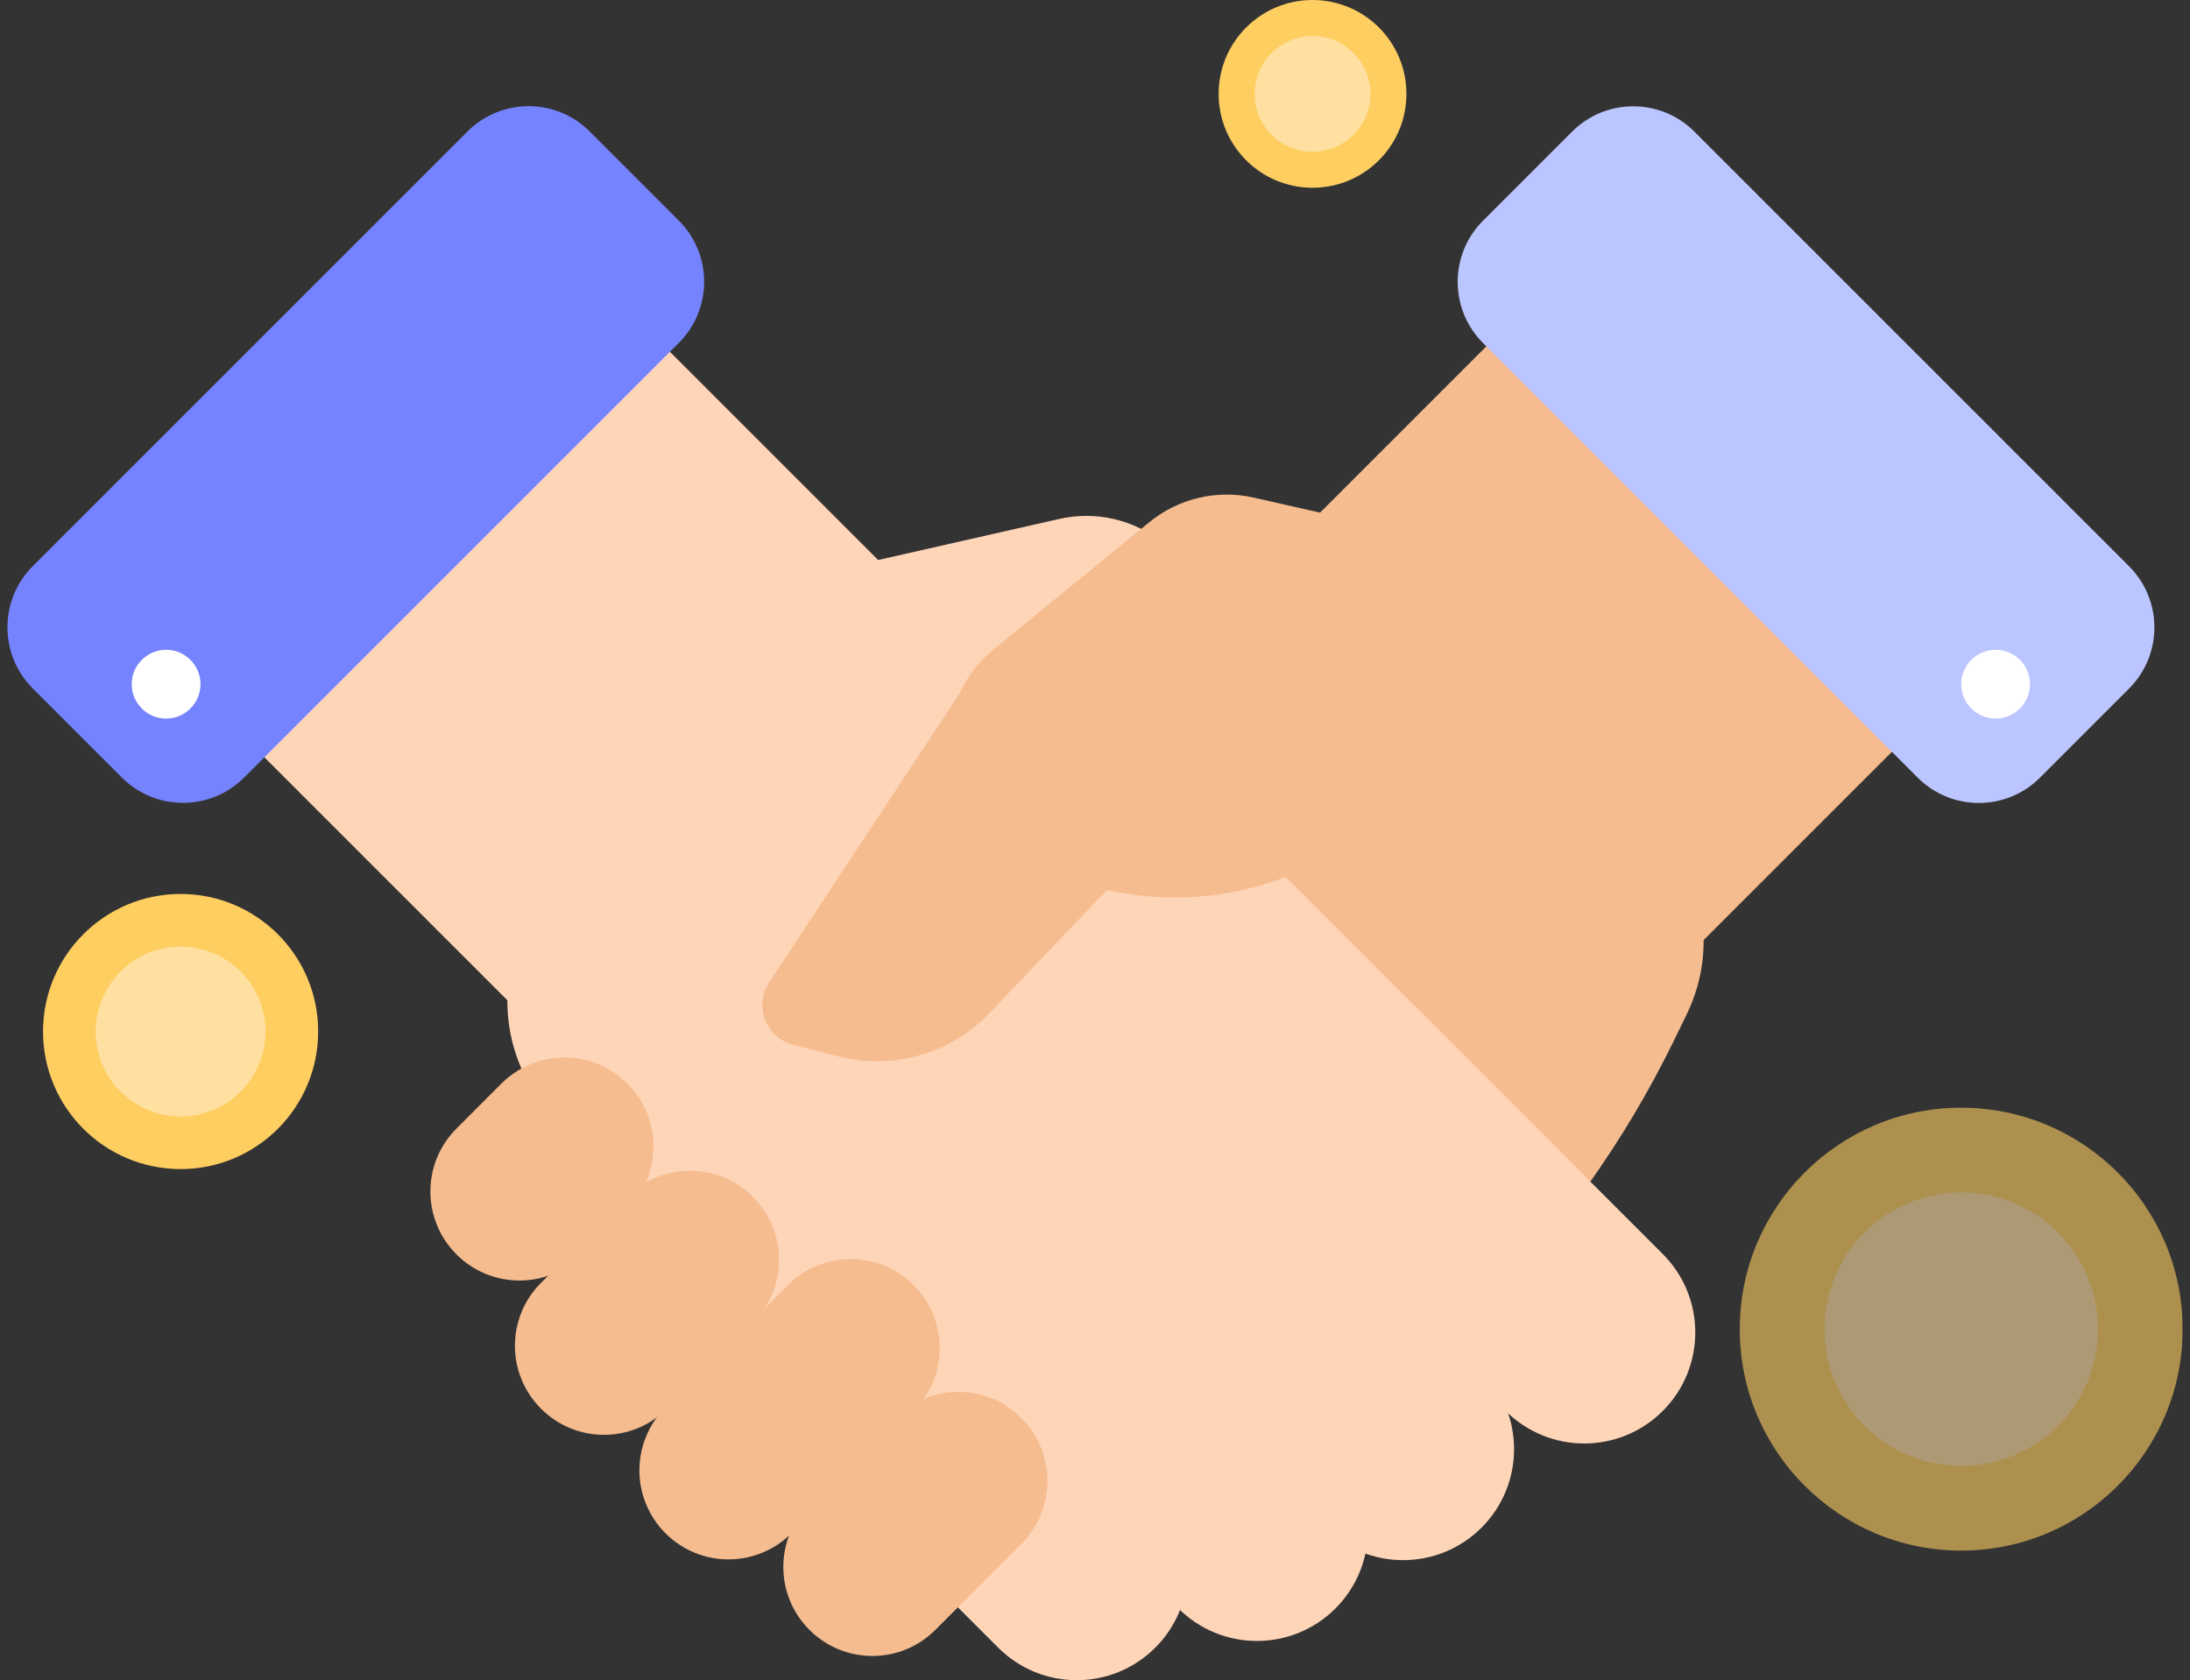 <svg width="232" height="178" viewBox="0 0 232 178" fill="none" xmlns="http://www.w3.org/2000/svg">
<rect x="0" y="0" width="232" height="178" fill="#333333" stroke="none"/>
<g id="Layer_1" clip-path="url(#clip0_7269_104858)">
<path id="Vector" d="M87.359 60.617L112.233 54.975C116.107 54.099 120.181 55.052 123.271 57.573L139.767 71.04C146.485 76.528 146.008 86.936 138.814 91.778L119.459 104.815L87.375 60.632L87.359 60.617Z" fill="#FFD5B8"/>
<path id="Vector_2" d="M59.133 111.359L102.094 68.398L60.025 26.329L17.064 69.29L59.133 111.359Z" fill="#FFD5B8"/>
<path id="Vector_3" d="M217.175 62.898L174.215 19.938L132.146 62.007L175.106 104.967L217.175 62.898Z" fill="#F5BC8F"/>
<path id="Vector_4" d="M173.541 85.648L147.637 65.847C139.643 57.853 126.684 57.853 118.69 65.847L71.709 112.828L127.376 168.494L156.662 139.208C165.101 130.768 172.066 121.006 177.308 110.291L178.676 107.478C182.381 99.899 180.229 90.767 173.526 85.648H173.541Z" fill="#F5BC8F"/>
<path id="Vector_5" d="M159.513 149.488C164.106 154.081 171.552 154.081 176.145 149.488C180.738 144.895 180.738 137.449 176.145 132.856L150.708 107.419C146.115 102.826 138.669 102.826 134.076 107.419C129.483 112.012 129.483 119.458 134.076 124.051L159.513 149.488Z" fill="#FFD5B8"/>
<path id="Vector_6" d="M140.318 161.847C144.911 166.44 152.357 166.44 156.95 161.847C161.542 157.254 161.542 149.808 156.95 145.215L131.513 119.778C126.92 115.185 119.473 115.185 114.881 119.778C110.288 124.371 110.288 131.817 114.881 136.41L140.318 161.847Z" fill="#FFD5B8"/>
<path id="Vector_7" d="M124.839 170.41C129.432 175.002 136.878 175.002 141.471 170.41C146.064 165.817 146.064 158.371 141.471 153.778L116.034 128.341C111.441 123.748 103.995 123.748 99.402 128.341C94.809 132.934 94.809 140.38 99.402 144.973L124.839 170.41Z" fill="#FFD5B8"/>
<path id="Vector_8" d="M105.751 174.566C110.344 179.159 117.79 179.159 122.383 174.566C126.976 169.973 126.976 162.527 122.383 157.934L96.946 132.497C92.353 127.904 84.907 127.904 80.314 132.497C75.722 137.09 75.722 144.536 80.314 149.129L105.751 174.566Z" fill="#FFD5B8"/>
<path id="Vector_9" d="M60.686 92.054L86.59 72.253C94.584 64.259 107.544 64.259 115.538 72.253L162.518 119.234L106.852 174.901L77.566 145.615C69.126 137.175 62.162 127.413 56.92 116.697L55.551 113.884C51.846 106.305 53.999 97.173 60.701 92.054H60.686Z" fill="#FFD5B8"/>
<path id="Vector_10" d="M66.466 114.807L66.455 114.796C62.774 111.116 56.808 111.116 53.127 114.796L48.355 119.569C44.675 123.249 44.675 129.216 48.355 132.896L48.366 132.907C52.046 136.587 58.013 136.587 61.693 132.907L66.466 128.135C70.146 124.454 70.146 118.488 66.466 114.807Z" fill="#F5BC8F"/>
<path id="Vector_11" d="M79.768 126.807L79.757 126.796C76.077 123.116 70.11 123.116 66.43 126.796L57.31 135.917C53.63 139.597 53.63 145.564 57.31 149.244L57.321 149.255C61.001 152.935 66.968 152.935 70.648 149.255L79.768 140.135C83.448 136.454 83.448 130.488 79.768 126.807Z" fill="#F5BC8F"/>
<path id="Vector_12" d="M96.792 136.167L96.781 136.156C93.101 132.476 87.134 132.476 83.454 136.156L70.496 149.113C66.816 152.794 66.816 158.761 70.496 162.441L70.507 162.452C74.187 166.132 80.154 166.132 83.834 162.452L96.792 149.494C100.472 145.814 100.472 139.847 96.792 136.167Z" fill="#F5BC8F"/>
<path id="Vector_13" d="M108.202 150.237L108.191 150.226C104.511 146.546 98.544 146.546 94.864 150.226L85.743 159.347C82.063 163.027 82.063 168.994 85.743 172.674L85.754 172.685C89.434 176.365 95.401 176.365 99.082 172.685L108.202 163.564C111.882 159.884 111.882 153.917 108.202 150.237Z" fill="#F5BC8F"/>
<path id="Vector_14" d="M157.678 58.359L132.804 52.717C128.93 51.841 124.856 52.794 121.766 55.315L105.27 68.782C98.552 74.27 99.029 84.678 106.223 89.52C117.799 97.315 133.065 96.9 144.18 88.46L154.342 80.758L147.024 73.04L157.678 58.374V58.359Z" fill="#F5BC8F"/>
<path id="Vector_15" d="M103.056 71.328L81.472 104.104C79.842 106.579 81.134 109.946 84.008 110.684L88.774 111.914C94.555 113.405 100.704 111.652 104.824 107.332L118.66 92.835L103.041 71.328H103.056Z" fill="#F5BC8F"/>
<path id="Vector_16" d="M49.519 13.934L3.471 59.982C-0.107 63.56 -0.107 69.362 3.471 72.94L12.907 82.375C16.485 85.954 22.286 85.954 25.864 82.375L71.912 36.328C75.49 32.75 75.49 26.948 71.912 23.37L62.476 13.934C58.898 10.356 53.097 10.356 49.519 13.934Z" fill="#7683FF"/>
<path id="Vector_17" d="M17.597 76.131C19.609 76.131 21.24 74.499 21.24 72.487C21.24 70.475 19.609 68.844 17.597 68.844C15.584 68.844 13.953 70.475 13.953 72.487C13.953 74.499 15.584 76.131 17.597 76.131Z" fill="white"/>
<path id="Vector_18" d="M157.104 36.341L203.152 82.388C206.73 85.966 212.532 85.966 216.11 82.388L225.545 72.953C229.123 69.375 229.123 63.573 225.545 59.995L179.498 13.947C175.92 10.369 170.118 10.369 166.54 13.947L157.104 23.383C153.526 26.961 153.526 32.763 157.104 36.341Z" fill="#BBC5FF"/>
<path id="Vector_19" d="M211.407 76.131C213.419 76.131 215.051 74.499 215.051 72.487C215.051 70.475 213.419 68.844 211.407 68.844C209.395 68.844 207.764 70.475 207.764 72.487C207.764 74.499 209.395 76.131 211.407 76.131Z" fill="white"/>
<g id="Group" opacity="0.6">
<path id="Vector_20" d="M207.762 164.279C220.719 164.279 231.222 153.775 231.222 140.819C231.222 127.863 220.719 117.359 207.762 117.359C194.806 117.359 184.303 127.863 184.303 140.819C184.303 153.775 194.806 164.279 207.762 164.279Z" fill="#FFCE61"/>
<path id="Vector_21" d="M207.763 155.299C215.761 155.299 222.244 148.816 222.244 140.818C222.244 132.82 215.761 126.336 207.763 126.336C199.765 126.336 193.281 132.82 193.281 140.818C193.281 148.816 199.765 155.299 207.763 155.299Z" fill="#FFE0A1"/>
</g>
<path id="Vector_22" d="M139.044 19.893C144.537 19.893 148.991 15.44 148.991 9.946C148.991 4.453 144.537 0 139.044 0C133.551 0 129.098 4.453 129.098 9.946C129.098 15.44 133.551 19.893 139.044 19.893Z" fill="#FFCE61"/>
<path id="Vector_23" d="M139.044 16.08C142.432 16.08 145.178 13.334 145.178 9.946C145.178 6.559 142.432 3.812 139.044 3.812C135.656 3.812 132.91 6.559 132.91 9.946C132.91 13.334 135.656 16.08 139.044 16.08Z" fill="#FFE0A1"/>
<path id="Vector_24" d="M19.132 123.859C27.181 123.859 33.706 117.334 33.706 109.285C33.706 101.236 27.181 94.711 19.132 94.711C11.084 94.711 4.559 101.236 4.559 109.285C4.559 117.334 11.084 123.859 19.132 123.859Z" fill="#FFCE61"/>
<path id="Vector_25" d="M19.134 118.284C24.101 118.284 28.127 114.257 28.127 109.29C28.127 104.323 24.101 100.297 19.134 100.297C14.167 100.297 10.141 104.323 10.141 109.29C10.141 114.257 14.167 118.284 19.134 118.284Z" fill="#FFE0A1"/>
</g>
<defs>
<clipPath id="clip0_7269_104858">
<rect width="230.445" height="178.007" fill="white" transform="translate(0.777)"/>
</clipPath>
</defs>
</svg>
